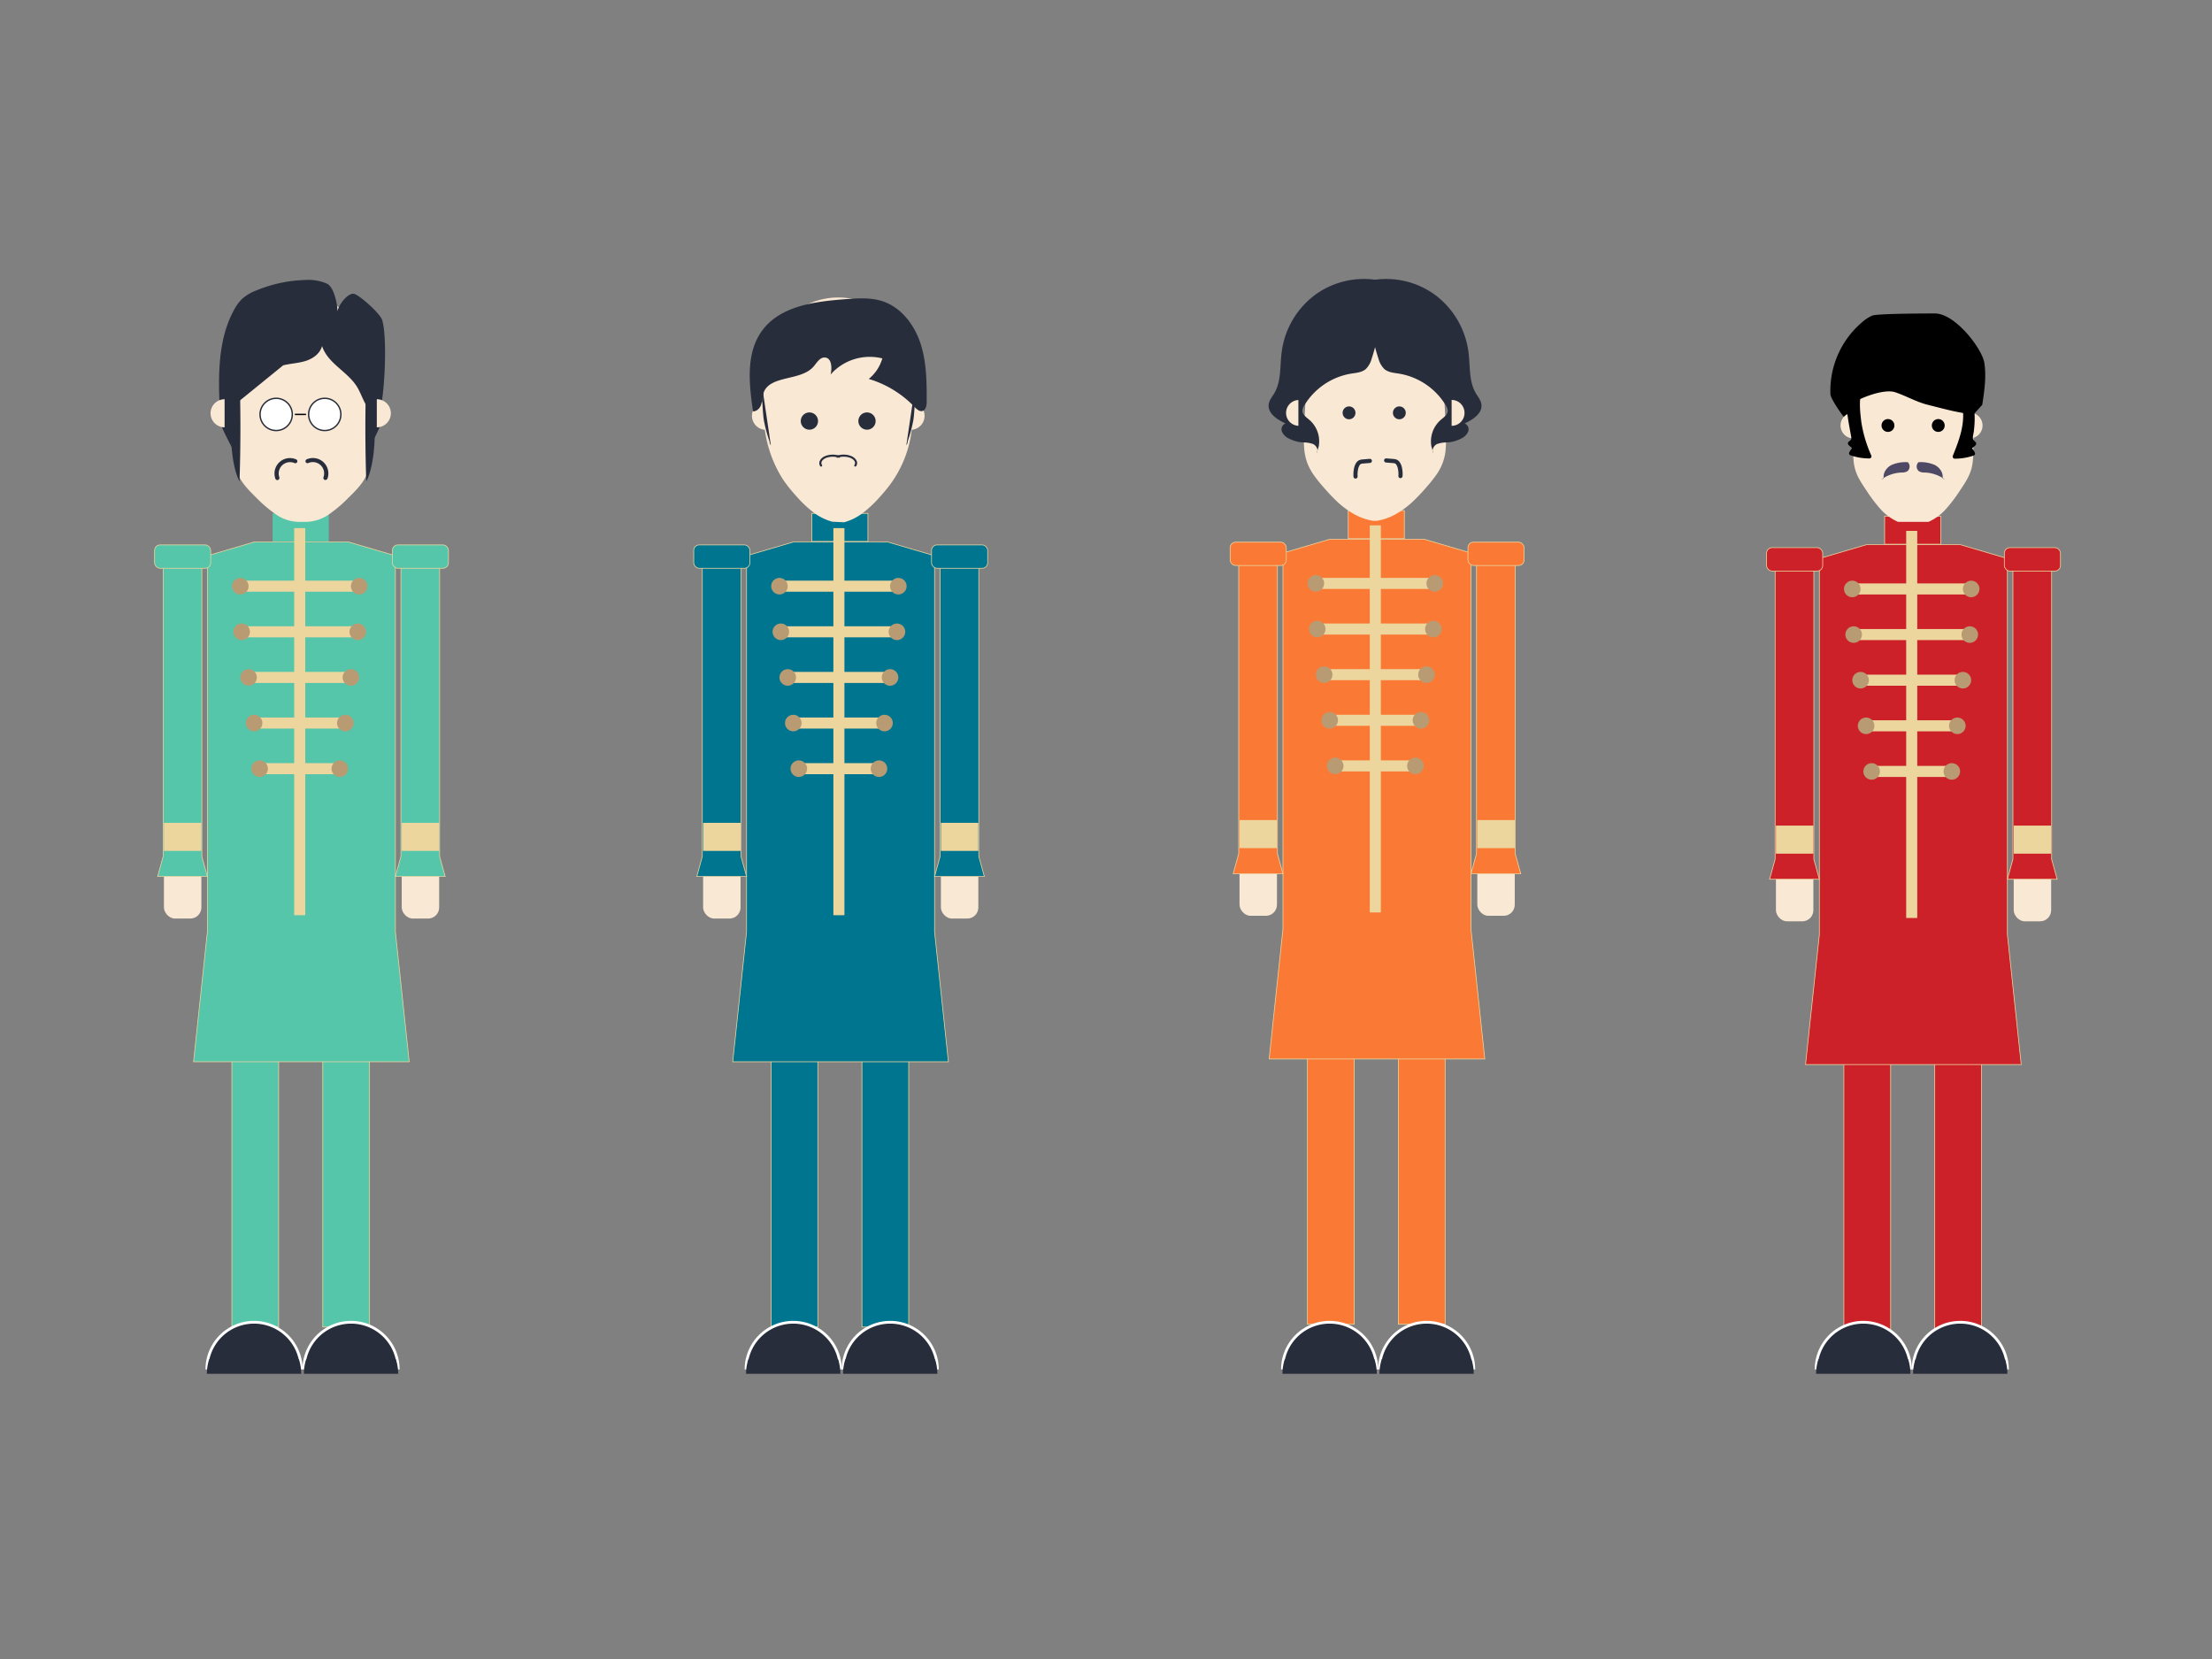 <svg id="Layer_1" data-name="Layer 1" xmlns="http://www.w3.org/2000/svg" viewBox="0 0 800 600"><rect x="0" y="0" width="800" height="600" fill="#808080" stroke="none"/><defs><style>.cls-1,.cls-2{fill:#55c6a9;}.cls-1,.cls-10,.cls-11,.cls-9{stroke:#edd59e;stroke-width:0.25px;}.cls-1,.cls-10,.cls-11,.cls-13,.cls-5,.cls-6,.cls-9{stroke-miterlimit:10;}.cls-13,.cls-3{fill:#282d3c;}.cls-4{fill:#f9e8d4;}.cls-5{fill:#fff;stroke:#282d3c;}.cls-5,.cls-6{stroke-width:0.5px;}.cls-6{fill:none;stroke:#000;}.cls-7{fill:#edd59e;}.cls-8{fill:#b89b72;}.cls-9{fill:#00758f;}.cls-10{fill:#fa7a35;}.cls-11{fill:#cd212a;}.cls-12{fill:#4e4a65;}.cls-13{stroke:#fff;}</style></defs><title>psychedelia main</title><rect class="cls-1" x="83.86" y="293.81" width="16.92" height="186.12"/><rect class="cls-1" x="116.73" y="293.81" width="16.92" height="186.12"/><polygon class="cls-1" points="148 384 126 384 109 384 92 384 70 384 75 337 75 290 75 243 75 201 92 196 109 196 126 196 143 201 143 243 143 290 143 337 148 384"/><rect class="cls-2" x="98.6" y="185.67" width="20.3" height="10.15"/><path class="cls-3" d="M80,145.23c-2.34,3.68-.18,8.6,1.77,12.51s3.45,7,6.59,10c1.25,1.2,3.07,2.48,4.54,1.57,1.14-.71,1.25-2.29,1.24-3.63l-.18-24c0-1.4-.11-3-1.21-3.85a4.21,4.21,0,0,0-2.8-.62"/><path class="cls-3" d="M137.54,145.23c2.34,3.68.18,8.6-1.76,12.51s-3.45,7-6.59,10c-1.25,1.2-3.08,2.48-4.55,1.57-1.14-.71-1.25-2.29-1.24-3.63l.18-24c0-1.4.11-3,1.21-3.85a4.21,4.21,0,0,1,2.8-.62"/><path class="cls-4" d="M84.31,133.91c0-14.78,11.23-26.76,25.08-26.76s25.08,12,25.08,26.76l-.07-1.32c.83,8.42,0,17.53.08,25.51a64,64,0,0,1-.21,7.06,20.24,20.24,0,0,1-1.71,6.7,19.29,19.29,0,0,1-2.86,4.32c-1.12,1.32-2.36,2.55-3.59,3.75a49,49,0,0,1-7,6,14.91,14.91,0,0,1-8.17,2.8h-3.15a14.91,14.91,0,0,1-8.16-2.8,49,49,0,0,1-7-6c-1.22-1.2-2.46-2.43-3.58-3.75a19.29,19.29,0,0,1-2.86-4.32,20.5,20.5,0,0,1-1.72-6.7,66.51,66.51,0,0,1-.2-7.06c.08-8-.75-17.09.08-25.51"/><path class="cls-3" d="M79.64,150.63c-.72-12.69-1.2-26.81,4.67-37.91a17.6,17.6,0,0,1,3-4.39,16.11,16.11,0,0,1,5.43-3.3,49.54,49.54,0,0,1,17.56-3.76,16.62,16.62,0,0,1,8,1.34c2.46,1.23,3.69,7.11,3.79,10,.26-2.38,3.93-7,6.1-6.3s9.24,7.09,10,9.35c2.28,7,.52,34.11-1.58,34-3.93-.26-5.15-5.56-7.13-9.15-3.3-6-10.85-8.8-13-15.35-.76,2.78-3.35,4.58-6,5.4s-5.41.9-8.07,1.57"/><path class="cls-4" d="M81.23,154.55a5.08,5.08,0,0,1,0-10.16"/><path class="cls-4" d="M136.28,144.39a5.08,5.08,0,0,1,0,10.16"/><path class="cls-3" d="M84,142.79a155.5,155.5,0,0,0-.37,16.86c.28,5.6,1.25,11.22,3,14.44.42-12.82.43-25.73,0-38.55-1.12.08-2.22,1.33-3,3.41"/><path class="cls-3" d="M135.08,142.79a155.51,155.51,0,0,1,.38,16.86c-.28,5.6-1.25,11.22-3,14.44-.42-12.82-.43-25.73,0-38.55,1.12.08,2.23,1.33,3,3.41"/><circle class="cls-5" cx="99.88" cy="149.88" r="5.83"/><circle class="cls-5" cx="117.45" cy="149.88" r="5.83"/><path class="cls-3" d="M101.05,172.67a4.1,4.1,0,0,1,5.4-5.22.77.77,0,0,0,1-.27.74.74,0,0,0-.27-1,5.58,5.58,0,0,0-7.6,6.9.77.77,0,0,0,.92.53.76.76,0,0,0,.53-.92Z"/><path class="cls-3" d="M118.45,173.06a5.58,5.58,0,0,0-7.6-6.9.75.75,0,0,0-.27,1,.77.77,0,0,0,1,.27,4.09,4.09,0,0,1,5.39,5.22.76.76,0,0,0,.53.92.76.76,0,0,0,.92-.53Z"/><line class="cls-6" x1="106.65" y1="149.88" x2="110.68" y2="149.88"/><rect class="cls-7" x="106.4" y="191" width="4" height="140"/><rect class="cls-4" x="59.29" y="309.76" width="13.54" height="22.45" rx="4"/><polygon class="cls-1" points="75 317 72.13 317 71.25 317 70.38 317 69.5 317 68.63 317 67.75 317 66.88 317 66 317 65.13 317 64.25 317 63.38 317 62.5 317 61.63 317 60.75 317 59.88 317 57 317 59 309.75 59 302.5 59 295.25 59 288 59 280.75 59 273.5 59 266.25 59 259 59 251.75 59 244.5 59 237.25 59 230 59 222.75 59 215.5 59 208.25 59 201 59.88 201 60.75 201 61.63 201 62.5 201 63.38 201 64.25 201 65.13 201 66 201 66.88 201 67.75 201 68.63 201 69.5 201 70.38 201 71.25 201 72.13 201 73 201 73 208.25 73 215.5 73 222.75 73 230 73 237.25 73 244.5 73 251.75 73 259 73 266.25 73 273.5 73 280.75 73 288 73 295.25 73 302.5 73 309.75 75 317"/><rect class="cls-1" x="55.9" y="197.07" width="20.3" height="8.46" rx="2"/><rect class="cls-7" x="59.29" y="297.59" width="13.54" height="10.15"/><rect class="cls-7" x="85.32" y="210" width="46" height="4"/><circle class="cls-8" cx="129.9" cy="212" r="3"/><circle class="cls-8" cx="86.9" cy="212" r="3"/><rect class="cls-7" x="89.32" y="243" width="38" height="4"/><circle class="cls-8" cx="126.9" cy="245" r="3"/><circle class="cls-8" cx="89.9" cy="245" r="3"/><rect class="cls-7" x="91.32" y="259.5" width="34" height="4"/><circle class="cls-8" cx="124.9" cy="261.5" r="3"/><circle class="cls-8" cx="91.9" cy="261.5" r="3"/><rect class="cls-7" x="93.32" y="276" width="30" height="4"/><circle class="cls-8" cx="122.9" cy="278" r="3"/><circle class="cls-8" cx="93.9" cy="278" r="3"/><rect class="cls-7" x="87.82" y="226.5" width="42" height="4"/><circle class="cls-8" cx="87.4" cy="228.5" r="3"/><circle class="cls-8" cx="129.4" cy="228.5" r="3"/><rect class="cls-4" x="145.29" y="309.76" width="13.54" height="22.45" rx="4"/><polygon class="cls-1" points="161 317 158.13 317 157.25 317 156.38 317 155.5 317 154.63 317 153.75 317 152.88 317 152 317 151.13 317 150.25 317 149.38 317 148.5 317 147.63 317 146.75 317 145.88 317 143 317 145 309.75 145 302.5 145 295.25 145 288 145 280.75 145 273.5 145 266.25 145 259 145 251.75 145 244.5 145 237.25 145 230 145 222.75 145 215.5 145 208.25 145 201 145.88 201 146.75 201 147.63 201 148.5 201 149.38 201 150.25 201 151.13 201 152 201 152.88 201 153.75 201 154.63 201 155.5 201 156.38 201 157.25 201 158.13 201 159 201 159 208.25 159 215.5 159 222.75 159 230 159 237.25 159 244.5 159 251.75 159 259 159 266.25 159 273.5 159 280.75 159 288 159 295.25 159 302.5 159 309.75 161 317"/><rect class="cls-1" x="141.9" y="197.07" width="20.3" height="8.46" rx="2"/><rect class="cls-7" x="145.29" y="297.59" width="13.54" height="10.15"/><rect class="cls-9" x="278.86" y="293.81" width="16.92" height="186.12"/><rect class="cls-9" x="311.73" y="293.81" width="16.92" height="186.12"/><polygon class="cls-9" points="343 384 321 384 304 384 287 384 265 384 270 337 270 290 270 243 270 201 287 196 304 196 321 196 338 201 338 243 338 290 338 337 343 384"/><rect class="cls-9" x="293.6" y="185.67" width="20.3" height="10.15"/><rect class="cls-7" x="301.4" y="191" width="4" height="140"/><rect class="cls-4" x="254.29" y="309.76" width="13.54" height="22.45" rx="4"/><polygon class="cls-9" points="270 317 267.13 317 266.25 317 265.38 317 264.5 317 263.63 317 262.75 317 261.88 317 261 317 260.13 317 259.25 317 258.38 317 257.5 317 256.63 317 255.75 317 254.88 317 252 317 254 309.75 254 302.5 254 295.25 254 288 254 280.75 254 273.5 254 266.25 254 259 254 251.75 254 244.5 254 237.25 254 230 254 222.75 254 215.5 254 208.25 254 201 254.88 201 255.75 201 256.63 201 257.5 201 258.38 201 259.25 201 260.13 201 261 201 261.88 201 262.75 201 263.63 201 264.5 201 265.38 201 266.25 201 267.13 201 268 201 268 208.25 268 215.5 268 222.75 268 230 268 237.25 268 244.5 268 251.75 268 259 268 266.25 268 273.5 268 280.75 268 288 268 295.25 268 302.5 268 309.75 270 317"/><rect class="cls-9" x="250.9" y="197.07" width="20.3" height="8.46" rx="2"/><rect class="cls-7" x="254.29" y="297.59" width="13.54" height="10.15"/><rect class="cls-7" x="280.32" y="210" width="46" height="4"/><circle class="cls-8" cx="324.9" cy="212" r="3"/><circle class="cls-8" cx="281.9" cy="212" r="3"/><rect class="cls-7" x="284.32" y="243" width="38" height="4"/><circle class="cls-8" cx="321.9" cy="245" r="3"/><circle class="cls-8" cx="284.9" cy="245" r="3"/><rect class="cls-7" x="286.32" y="259.5" width="34" height="4"/><circle class="cls-8" cx="319.9" cy="261.5" r="3"/><circle class="cls-8" cx="286.9" cy="261.5" r="3"/><rect class="cls-7" x="288.32" y="276" width="30" height="4"/><circle class="cls-8" cx="317.9" cy="278" r="3"/><circle class="cls-8" cx="288.9" cy="278" r="3"/><rect class="cls-7" x="282.82" y="226.5" width="42" height="4"/><circle class="cls-8" cx="282.4" cy="228.5" r="3"/><circle class="cls-8" cx="324.4" cy="228.5" r="3"/><rect class="cls-4" x="340.29" y="309.76" width="13.54" height="22.45" rx="4"/><polygon class="cls-9" points="356 317 353.13 317 352.25 317 351.38 317 350.5 317 349.63 317 348.75 317 347.88 317 347 317 346.13 317 345.25 317 344.38 317 343.5 317 342.63 317 341.75 317 340.88 317 338 317 340 309.75 340 302.5 340 295.25 340 288 340 280.75 340 273.5 340 266.25 340 259 340 251.75 340 244.5 340 237.25 340 230 340 222.75 340 215.5 340 208.25 340 201 340.88 201 341.75 201 342.63 201 343.5 201 344.38 201 345.25 201 346.13 201 347 201 347.88 201 348.75 201 349.63 201 350.5 201 351.38 201 352.25 201 353.13 201 354 201 354 208.25 354 215.5 354 222.75 354 230 354 237.25 354 244.5 354 251.75 354 259 354 266.25 354 273.5 354 280.75 354 288 354 295.25 354 302.5 354 309.75 356 317"/><rect class="cls-9" x="336.9" y="197.07" width="20.3" height="8.46" rx="2"/><rect class="cls-7" x="340.29" y="297.59" width="13.54" height="10.15"/><path class="cls-4" d="M277,134.31a26.21,26.21,0,1,1,52.41,0l-.8-5A91.57,91.57,0,0,1,330,152a41.41,41.41,0,0,1-9.17,24.66c-.93,1.16-1.92,2.29-2.92,3.4a42.9,42.9,0,0,1-5.74,5.37,19.58,19.58,0,0,1-6.88,3.46l-4.32-.21a19.75,19.75,0,0,1-6.88-3.46,42.34,42.34,0,0,1-5.74-5.38c-1-1.1-2-2.23-2.92-3.39s-1.81-2.38-2.62-3.63a44.86,44.86,0,0,1-6.55-21,92,92,0,0,1,1.46-22.65"/><path class="cls-4" d="M276.81,155.46a5.08,5.08,0,0,1,0-10.15"/><path class="cls-4" d="M329.53,145.31a5.08,5.08,0,0,1,0,10.15"/><path class="cls-3" d="M297.29,168.19c-.78-1.25.63-2.3,1.69-2.66a7,7,0,0,1,4.37,0c.46.15.66-.57.2-.73a7.62,7.62,0,0,0-5.2.18c-1.39.59-2.66,2.09-1.71,3.6.26.41.91,0,.65-.38Z"/><path class="cls-3" d="M309.66,168.57c.95-1.51-.32-3-1.71-3.6a7.62,7.62,0,0,0-5.2-.18c-.45.15-.26.88.2.73a7,7,0,0,1,4.37,0c1.07.36,2.48,1.41,1.69,2.66-.26.41.39.79.65.38Z"/><path class="cls-3" d="M272.33,148.72c-1.46-10-2.64-21.14,3.37-29.24,6.56-8.85,18.95-10.43,29.93-11.27,4.59-.35,9.33-.69,13.68.78,6.72,2.27,11.44,8.56,13.63,15.3s2.23,14,2.21,21c0,1.34-.28,3-1.57,3.36-1.07.26-2-.65-2.81-1.45a37.77,37.77,0,0,0-16.57-10.15,14.94,14.94,0,0,0,4.91-7.43,18.87,18.87,0,0,0-18.72,5.83c.59-2.41.42-6-2.05-6.15-1.85-.13-2.94,1.94-4.16,3.33-4.7,5.32-15.88,2.88-18.11,9.62-.47,1.41-.38,3-.89,4.35s-2.06,2.63-3.4,2"/><path class="cls-3" d="M275.4,138.17c-.15,2.36-.15-.55,0,1.81s.46,10,.91,12.28a54.9,54.9,0,0,0,1.76,6.7c.73,2.16-.26.19.73,2.16"/><path class="cls-3" d="M331.18,138.17c.15,2.36.14-.55,0,1.81s-.46,10-.91,12.28a53.17,53.17,0,0,1-1.77,6.7c-.73,2.16.27.19-.73,2.16"/><circle class="cls-3" cx="313.56" cy="152.28" r="3.13"/><circle class="cls-3" cx="292.73" cy="152.28" r="3.13"/><rect class="cls-10" x="472.86" y="292.81" width="16.92" height="186.12"/><rect class="cls-10" x="505.73" y="292.81" width="16.92" height="186.12"/><polygon class="cls-10" points="537 383 515 383 498 383 481 383 459 383 464 336 464 289 464 242 464 200 481 195 498 195 515 195 532 200 532 242 532 289 532 336 537 383"/><rect class="cls-10" x="487.6" y="184.67" width="20.3" height="10.15"/><rect class="cls-7" x="495.4" y="190" width="4" height="140"/><rect class="cls-4" x="448.29" y="308.76" width="13.54" height="22.45" rx="4"/><polygon class="cls-10" points="464 316 461.13 316 460.25 316 459.38 316 458.5 316 457.63 316 456.75 316 455.88 316 455 316 454.13 316 453.25 316 452.38 316 451.5 316 450.63 316 449.75 316 448.88 316 446 316 448 308.75 448 301.5 448 294.25 448 287 448 279.75 448 272.5 448 265.25 448 258 448 250.75 448 243.5 448 236.25 448 229 448 221.75 448 214.5 448 207.25 448 200 448.88 200 449.75 200 450.63 200 451.5 200 452.38 200 453.25 200 454.13 200 455 200 455.88 200 456.75 200 457.63 200 458.5 200 459.38 200 460.25 200 461.13 200 462 200 462 207.25 462 214.5 462 221.75 462 229 462 236.25 462 243.5 462 250.75 462 258 462 265.25 462 272.5 462 279.75 462 287 462 294.25 462 301.5 462 308.75 464 316"/><rect class="cls-10" x="444.9" y="196.07" width="20.3" height="8.46" rx="2"/><rect class="cls-7" x="448.29" y="296.59" width="13.54" height="10.15"/><rect class="cls-7" x="474.32" y="209" width="46" height="4"/><circle class="cls-8" cx="518.9" cy="211" r="3"/><circle class="cls-8" cx="475.9" cy="211" r="3"/><rect class="cls-7" x="478.32" y="242" width="38" height="4"/><circle class="cls-8" cx="515.9" cy="244" r="3"/><circle class="cls-8" cx="478.9" cy="244" r="3"/><rect class="cls-7" x="480.32" y="258.5" width="34" height="4"/><circle class="cls-8" cx="513.9" cy="260.5" r="3"/><circle class="cls-8" cx="480.9" cy="260.5" r="3"/><rect class="cls-7" x="482.32" y="275" width="30" height="4"/><circle class="cls-8" cx="511.9" cy="277" r="3"/><circle class="cls-8" cx="482.9" cy="277" r="3"/><rect class="cls-7" x="476.82" y="225.5" width="42" height="4"/><circle class="cls-8" cx="476.4" cy="227.5" r="3"/><circle class="cls-8" cx="518.4" cy="227.5" r="3"/><rect class="cls-4" x="534.29" y="308.76" width="13.54" height="22.45" rx="4"/><polygon class="cls-10" points="550 316 547.13 316 546.25 316 545.38 316 544.5 316 543.63 316 542.75 316 541.88 316 541 316 540.13 316 539.25 316 538.38 316 537.5 316 536.63 316 535.75 316 534.88 316 532 316 534 308.75 534 301.5 534 294.25 534 287 534 279.75 534 272.5 534 265.25 534 258 534 250.75 534 243.5 534 236.25 534 229 534 221.75 534 214.5 534 207.25 534 200 534.88 200 535.75 200 536.63 200 537.5 200 538.38 200 539.25 200 540.13 200 541 200 541.88 200 542.75 200 543.63 200 544.5 200 545.38 200 546.25 200 547.13 200 548 200 548 207.25 548 214.5 548 221.75 548 229 548 236.25 548 243.5 548 250.75 548 258 548 265.25 548 272.5 548 279.75 548 287 548 294.25 548 301.5 548 308.75 550 316"/><rect class="cls-10" x="530.9" y="196.07" width="20.3" height="8.46" rx="2"/><rect class="cls-7" x="534.29" y="296.59" width="13.54" height="10.15"/><path class="cls-4" d="M471.9,136.3a25.07,25.07,0,0,1,50.14,0h-.26q.39,4.83.66,9.69c.19,3.23.34,6.47.46,9.7a56.42,56.42,0,0,1,0,6,18.44,18.44,0,0,1-3.57,10.22,47.38,47.38,0,0,1-3.19,4,69.86,69.86,0,0,1-5.15,5.46,31.61,31.61,0,0,1-6,4.47,20.74,20.74,0,0,1-7.06,2.52h-1.32a20.74,20.74,0,0,1-7.06-2.52,32,32,0,0,1-6-4.47,71.67,71.67,0,0,1-5.14-5.46,47.38,47.38,0,0,1-3.19-4,20,20,0,0,1-2.42-4.45,20.62,20.62,0,0,1-1.16-5.77,56.42,56.42,0,0,1,0-6c.11-3.23.27-6.47.45-9.7Z"/><path class="cls-3" d="M476.19,163.88c.76-1.09-.07-2.68-1.25-3.27a10.64,10.64,0,0,0-3.87-.6,12.91,12.91,0,0,1-4.85-1.37,5,5,0,0,1-2.57-2.5,2.3,2.3,0,0,1,1.26-3c-3-1.37-6.57-3.69-6.05-7,.23-1.46,1.24-2.65,2-3.91,2.59-4.38,2-9.86,2.68-14.92a30.7,30.7,0,0,1,12.14-20.72,30,30,0,0,1,23.24-5.16,64.43,64.43,0,0,1-2.83,28.25,8.2,8.2,0,0,1-2.15,3.81c-1.44,1.22-3.45,1.35-5.3,1.64a24.49,24.49,0,0,0-16.94,11.52,3.85,3.85,0,0,0-.67,1.86c0,1.47,1.45,2.43,2.57,3.38a10.29,10.29,0,0,1,3.34,9.54"/><path class="cls-3" d="M518.42,163.88c-.75-1.09.08-2.68,1.26-3.27a10.59,10.59,0,0,1,3.86-.6,12.86,12.86,0,0,0,4.85-1.37,5,5,0,0,0,2.58-2.5,2.31,2.31,0,0,0-1.27-3c3-1.37,6.57-3.69,6.06-7-.23-1.46-1.25-2.65-2-3.91-2.59-4.38-2-9.86-2.67-14.92a30.75,30.75,0,0,0-12.15-20.72,30,30,0,0,0-23.23-5.16,64.43,64.43,0,0,0,2.82,28.25,8.22,8.22,0,0,0,2.16,3.81c1.44,1.22,3.45,1.35,5.3,1.64a24.49,24.49,0,0,1,16.93,11.52,3.75,3.75,0,0,1,.67,1.86c0,1.47-1.45,2.43-2.56,3.38a10.32,10.32,0,0,0-3.35,9.54"/><path class="cls-3" d="M491,172.34a9.25,9.25,0,0,1,.1-2.23,4.77,4.77,0,0,1,.61-1.84,1.16,1.16,0,0,1,.47-.46,2.11,2.11,0,0,1,.87-.17l2.37-.2a.77.77,0,0,0,.75-.75.75.75,0,0,0-.75-.75c-.89.07-1.78.14-2.67.23a3.28,3.28,0,0,0-1.37.36,3.06,3.06,0,0,0-.88.84,5.74,5.74,0,0,0-.83,2.23,11,11,0,0,0-.17,2.74.75.75,0,1,0,1.5,0Z"/><path class="cls-3" d="M507.26,172.16a10.93,10.93,0,0,0-.17-2.74,5.76,5.76,0,0,0-.84-2.23,2.89,2.89,0,0,0-.85-.82A3.18,3.18,0,0,0,504,166c-.89-.09-1.78-.15-2.68-.22a.75.75,0,0,0-.75.75.78.78,0,0,0,.75.75l2.38.2a2.35,2.35,0,0,1,.87.16,1.32,1.32,0,0,1,.47.47,5.14,5.14,0,0,1,.61,1.83,9.33,9.33,0,0,1,.1,2.24.76.76,0,0,0,.75.75.77.77,0,0,0,.75-.75Z"/><circle class="cls-3" cx="487.9" cy="149.31" r="2.33"/><circle class="cls-3" cx="506.09" cy="149.31" r="2.33"/><path class="cls-4" d="M469.58,154a4.67,4.67,0,0,1,0-9.33"/><path class="cls-4" d="M525,144.64a4.66,4.66,0,0,1,4.66,4.67A4.64,4.64,0,0,1,525,154"/><rect class="cls-11" x="666.86" y="294.81" width="16.92" height="186.12"/><rect class="cls-11" x="699.73" y="294.81" width="16.92" height="186.12"/><polygon class="cls-11" points="731 385 709 385 692 385 675 385 653 385 658 338 658 291 658 244 658 202 675 197 692 197 709 197 726 202 726 244 726 291 726 338 731 385"/><rect class="cls-11" x="681.6" y="186.67" width="20.3" height="10.15"/><rect class="cls-7" x="689.4" y="192" width="4" height="140"/><rect class="cls-4" x="642.29" y="310.76" width="13.54" height="22.45" rx="4"/><polygon class="cls-11" points="658 318 655.13 318 654.25 318 653.38 318 652.5 318 651.63 318 650.75 318 649.88 318 649 318 648.13 318 647.25 318 646.38 318 645.5 318 644.63 318 643.75 318 642.88 318 640 318 642 310.75 642 303.5 642 296.25 642 289 642 281.75 642 274.5 642 267.25 642 260 642 252.75 642 245.5 642 238.25 642 231 642 223.75 642 216.5 642 209.25 642 202 642.88 202 643.75 202 644.63 202 645.5 202 646.38 202 647.25 202 648.13 202 649 202 649.88 202 650.75 202 651.63 202 652.5 202 653.38 202 654.25 202 655.13 202 656 202 656 209.25 656 216.5 656 223.75 656 231 656 238.25 656 245.5 656 252.75 656 260 656 267.25 656 274.5 656 281.75 656 289 656 296.25 656 303.5 656 310.75 658 318"/><rect class="cls-11" x="638.9" y="198.07" width="20.3" height="8.46" rx="2"/><rect class="cls-7" x="642.29" y="298.59" width="13.54" height="10.15"/><rect class="cls-7" x="668.32" y="211" width="46" height="4"/><circle class="cls-8" cx="712.9" cy="213" r="3"/><circle class="cls-8" cx="669.9" cy="213" r="3"/><rect class="cls-7" x="672.32" y="244" width="38" height="4"/><circle class="cls-8" cx="709.9" cy="246" r="3"/><circle class="cls-8" cx="672.9" cy="246" r="3"/><rect class="cls-7" x="674.32" y="260.5" width="34" height="4"/><circle class="cls-8" cx="707.9" cy="262.5" r="3"/><circle class="cls-8" cx="674.9" cy="262.5" r="3"/><rect class="cls-7" x="676.32" y="277" width="30" height="4"/><circle class="cls-8" cx="705.9" cy="279" r="3"/><circle class="cls-8" cx="676.9" cy="279" r="3"/><rect class="cls-7" x="670.82" y="227.5" width="42" height="4"/><circle class="cls-8" cx="670.4" cy="229.5" r="3"/><circle class="cls-8" cx="712.4" cy="229.5" r="3"/><rect class="cls-4" x="728.29" y="310.76" width="13.54" height="22.45" rx="4"/><polygon class="cls-11" points="744 318 741.13 318 740.25 318 739.38 318 738.5 318 737.63 318 736.75 318 735.88 318 735 318 734.13 318 733.25 318 732.38 318 731.5 318 730.63 318 729.75 318 728.88 318 726 318 728 310.75 728 303.5 728 296.25 728 289 728 281.75 728 274.5 728 267.25 728 260 728 252.75 728 245.5 728 238.25 728 231 728 223.75 728 216.5 728 209.25 728 202 728.88 202 729.75 202 730.63 202 731.5 202 732.38 202 733.25 202 734.13 202 735 202 735.88 202 736.75 202 737.63 202 738.5 202 739.38 202 740.25 202 741.13 202 742 202 742 209.25 742 216.5 742 223.75 742 231 742 238.25 742 245.5 742 252.75 742 260 742 267.25 742 274.5 742 281.75 742 289 742 296.25 742 303.5 742 310.75 744 318"/><rect class="cls-11" x="724.9" y="198.07" width="20.3" height="8.46" rx="2"/><rect class="cls-7" x="728.29" y="298.59" width="13.54" height="10.15"/><path class="cls-4" d="M669.74,137.42c0-12.89,9.92-23.35,22.17-23.35s22.16,10.46,22.16,23.35v0L713.88,150l-.2,12.63c0,1.14,0,2.3-.12,3.44a19.09,19.09,0,0,1-.54,3.37,18.36,18.36,0,0,1-1.73,4.11c-.73,1.3-1.56,2.55-2.4,3.78a55.4,55.4,0,0,1-5,6.64,18.56,18.56,0,0,1-6.43,4.77h-11A18.56,18.56,0,0,1,680,184a55.4,55.4,0,0,1-5-6.64c-.84-1.23-1.67-2.48-2.4-3.78a16.28,16.28,0,0,1-2.26-7.48c-.09-1.14-.11-2.3-.13-3.44l-.2-12.63-.19-12.63"/><path d="M716.91,146.39c.76-5,1.53-10.15.75-15.17s-10.39-17.76-17.8-17.85c-2,0-20.9,0-22.73.78a13.13,13.13,0,0,0-3.5,2.24A32.51,32.51,0,0,0,662,142.64c.09,1.69,5.36,9.39,6.84,10.3s-1.18-5.47.29-6.59-1.5,1.07,0,0c3.4-2.45,12.25-5.83,16.26-4.5s7.7,3.53,11.81,4.55c6.28,1.55,10.13,2.75,16.56,3.5"/><path class="cls-4" d="M670.54,158.55a4.67,4.67,0,1,1,0-9.33"/><path class="cls-4" d="M712.56,149.22a4.67,4.67,0,0,1,0,9.33"/><path d="M710.31,146.3a21.9,21.9,0,0,1-.23,9.76,59,59,0,0,1-3.1,9,19.58,19.58,0,0,0,6.58-1.09,6.17,6.17,0,0,0-1.51-2A8.82,8.82,0,0,0,714,160.4c-.25-.36-.66-.46-.92-.81a2.93,2.93,0,0,1-.14-2.12,36.48,36.48,0,0,0-.14-13.38"/><path d="M709.59,146.5c1.4,6.35-1,12.59-3.34,18.39a.76.76,0,0,0,.73,1,21.18,21.18,0,0,0,6.78-1.12.76.76,0,0,0,.45-1.1,7.29,7.29,0,0,0-1.63-2.19l-.15,1.18a10.86,10.86,0,0,0,2.08-1.68.77.77,0,0,0,0-1.06c-.48-.52-1-.8-1-1.6s.23-1.44.33-2.16c.17-1.31.28-2.63.32-4a38.26,38.26,0,0,0-.71-8.27c-.18-.94-1.63-.54-1.45.4a36.12,36.12,0,0,1,.58,9.45c-.1,1.47-.42,2.91-.55,4.37a2.94,2.94,0,0,0,.2,1.61c.26.55.77.78,1.17,1.21v-1.06a9.13,9.13,0,0,1-1.78,1.44.77.77,0,0,0-.15,1.18,6.17,6.17,0,0,1,1.39,1.89l.45-1.1a20,20,0,0,1-6.38,1.06l.72.95c2.47-6.09,4.81-12.54,3.33-19.19-.21-.95-1.65-.55-1.44.4Z"/><path d="M672.42,142.25c-.74,3.17-.09,10.64.64,13.81a59,59,0,0,0,3.1,9,19.58,19.58,0,0,1-6.58-1.09,6.17,6.17,0,0,1,1.51-2,8.82,8.82,0,0,1-1.93-1.56c.25-.36.66-.46.92-.81a2.93,2.93,0,0,0,.14-2.12c-.78-4.39-2.18-10.86-1.3-15.22"/><path d="M671.69,142.06c-.75,3.42-.35,7.22.07,10.66a49.43,49.43,0,0,0,3.68,12.57l.72-.95a20.09,20.09,0,0,1-6.38-1.06l.44,1.1a6.5,6.5,0,0,1,1.4-1.89.77.77,0,0,0-.15-1.18,9.13,9.13,0,0,1-1.78-1.44v1.06c.45-.48,1-.73,1.25-1.39a3.94,3.94,0,0,0,0-2c-.24-1.61-.59-3.21-.86-4.82-.56-3.35-1.12-6.93-.49-10.31.18-.94-1.27-1.34-1.45-.39a27.48,27.48,0,0,0,.16,8.91c.21,1.55.49,3.09.77,4.63.12.69.27,1.37.37,2.06a3.14,3.14,0,0,1,.1,1.1c-.14.53-.62.74-1,1.11a.77.77,0,0,0,0,1.06,10.86,10.86,0,0,0,2.08,1.68l-.15-1.18a7.46,7.46,0,0,0-1.63,2.19.76.76,0,0,0,.45,1.1,21.18,21.18,0,0,0,6.78,1.12.75.75,0,0,0,.73-1,47.66,47.66,0,0,1-3.63-12.17c-.4-3.29-.84-7-.12-10.27.21-.94-1.24-1.34-1.45-.39Z"/><circle cx="682.81" cy="153.88" r="2.33"/><circle cx="701" cy="153.88" r="2.33"/><path class="cls-12" d="M681.28,173.07c-.37-2,1-4,2.81-4.9a12.35,12.35,0,0,1,5.91-1,2.19,2.19,0,0,1-.26,3.32,4.49,4.49,0,0,1-2.19.41,13.48,13.48,0,0,0-7.07,2.46"/><path class="cls-12" d="M702.55,173.07c.37-2-1-4-2.81-4.9a12.35,12.35,0,0,0-5.91-1,2.19,2.19,0,0,0,.26,3.32,4.45,4.45,0,0,0,2.18.41,13.42,13.42,0,0,1,7.07,2.46"/><path class="cls-13" d="M109.9,495.27a17.06,17.06,0,0,1,34.12,0"/><path class="cls-13" d="M108.94,495.27a17.06,17.06,0,0,0-34.12,0"/><path class="cls-3" d="M75.65,491.61a16.83,16.83,0,0,0-.83,5.25h34.12a17.12,17.12,0,0,0-.83-5.25Z"/><path class="cls-3" d="M110.73,491.61a16.83,16.83,0,0,0-.83,5.25H144a17.12,17.12,0,0,0-.83-5.25Z"/><path class="cls-13" d="M304.9,495.27a17.06,17.06,0,0,1,34.12,0"/><path class="cls-13" d="M303.94,495.27a17.06,17.06,0,0,0-34.12,0"/><path class="cls-3" d="M270.65,491.61a16.83,16.83,0,0,0-.83,5.25h34.12a17.12,17.12,0,0,0-.83-5.25Z"/><path class="cls-3" d="M305.73,491.61a16.83,16.83,0,0,0-.83,5.25H339a17.12,17.12,0,0,0-.83-5.25Z"/><path class="cls-13" d="M498.9,495.27a17.06,17.06,0,1,1,34.12,0"/><path class="cls-13" d="M497.94,495.27a17.06,17.06,0,0,0-34.12,0"/><path class="cls-3" d="M464.65,491.61a16.83,16.83,0,0,0-.83,5.25h34.12a17.12,17.12,0,0,0-.83-5.25Z"/><path class="cls-3" d="M499.73,491.61a16.83,16.83,0,0,0-.83,5.25H533a17.12,17.12,0,0,0-.83-5.25Z"/><path class="cls-13" d="M691.9,495.27a17.06,17.06,0,1,1,34.12,0"/><path class="cls-13" d="M690.94,495.27a17.06,17.06,0,0,0-34.12,0"/><path class="cls-3" d="M657.65,491.61a16.83,16.83,0,0,0-.83,5.25h34.12a17.12,17.12,0,0,0-.83-5.25Z"/><path class="cls-3" d="M692.73,491.61a16.83,16.83,0,0,0-.83,5.25H726a17.12,17.12,0,0,0-.83-5.25Z"/></svg>